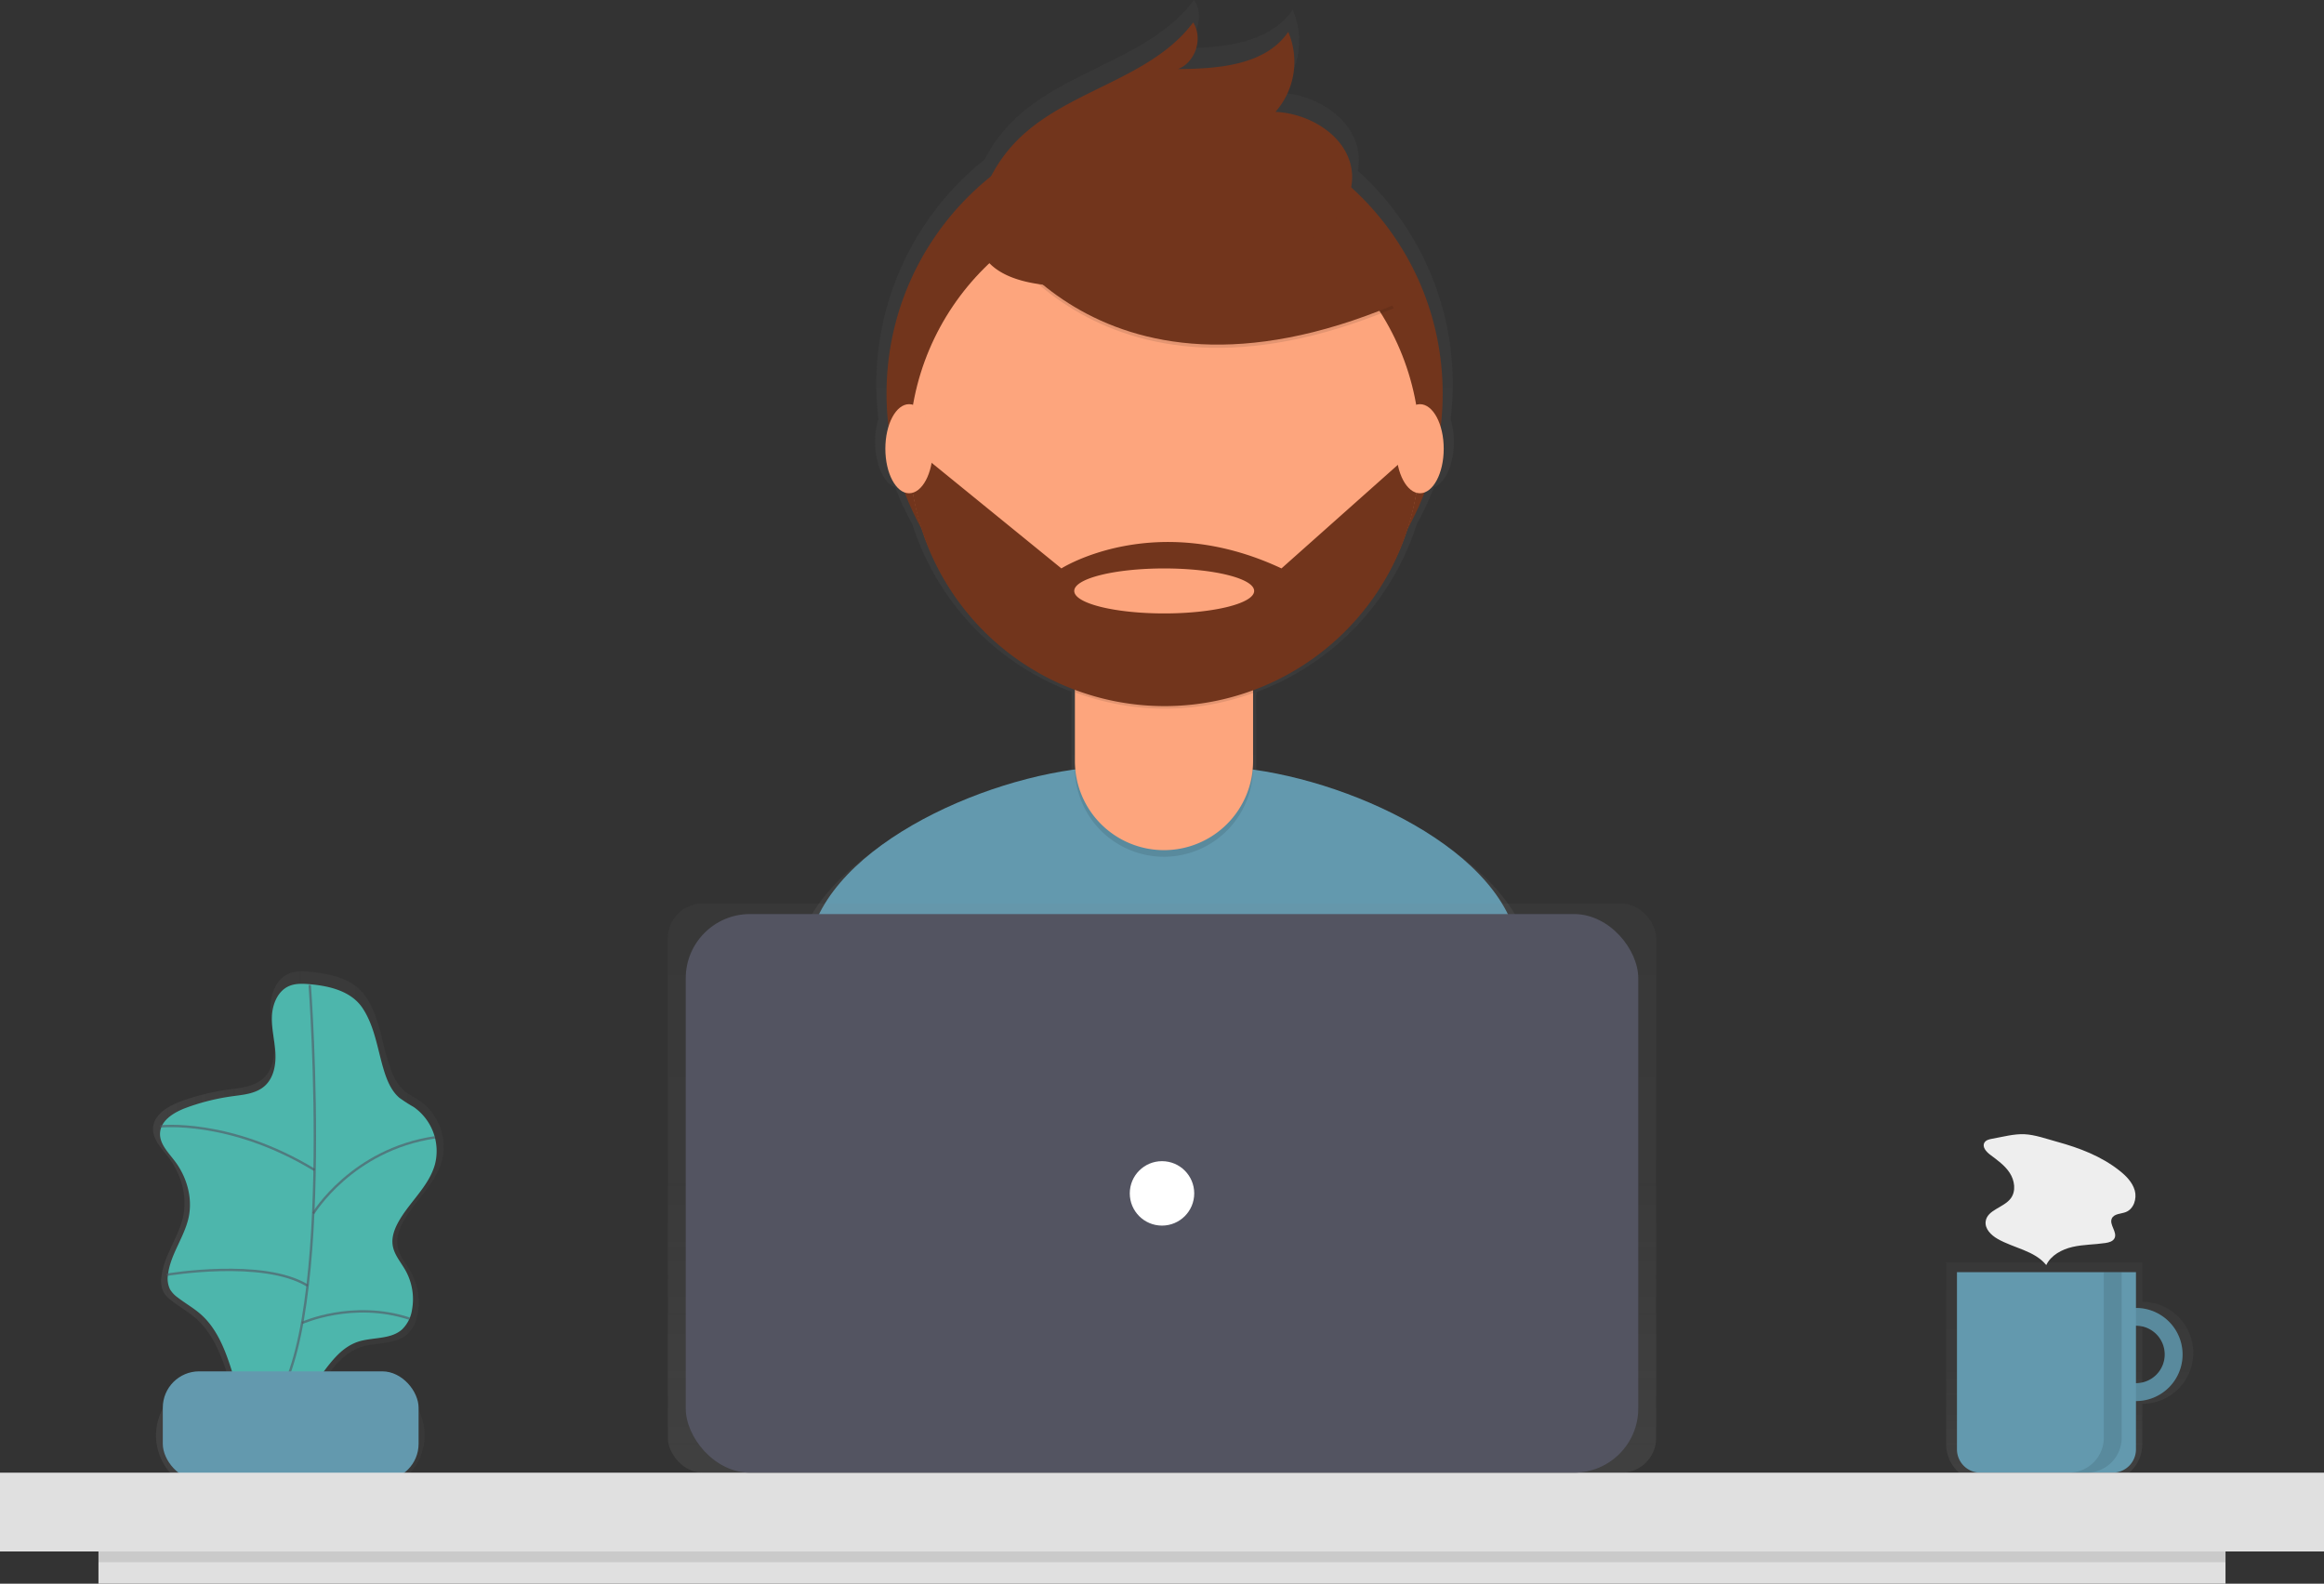 <svg id="780c6f38-12e9-4526-8343-95ef18389740" data-name="Layer 1" xmlns="http://www.w3.org/2000/svg" xmlns:xlink="http://www.w3.org/1999/xlink" width="971.44" height="662" viewBox="0 0 971.44 662"><rect x="0" y="0" width="971.44" height="662" fill="#333333" stroke="none"/><defs><linearGradient id="e33f255a-5f0d-48f0-b4f6-4629f34a01b8" x1="178.28" y1="633.99" x2="299.74" y2="633.99" gradientUnits="userSpaceOnUse"><stop offset="0" stop-color="gray" stop-opacity="0.25"/><stop offset="0.54" stop-color="gray" stop-opacity="0.12"/><stop offset="1" stop-color="gray" stop-opacity="0.1"/></linearGradient><linearGradient id="3dfe494e-3d34-4aa1-8861-9aac963443b7" x1="979.45" y1="738.59" x2="979.45" y2="646.78" xlink:href="#e33f255a-5f0d-48f0-b4f6-4629f34a01b8"/><linearGradient id="47059453-8610-4293-a227-11546ac98e4d" x1="600.65" y1="650.11" x2="600.65" y2="119" xlink:href="#e33f255a-5f0d-48f0-b4f6-4629f34a01b8"/><linearGradient id="c720a710-d9a1-4694-b415-864894a8ed00" x1="485.72" y1="615.6" x2="485.72" y2="377.7" xlink:href="#e33f255a-5f0d-48f0-b4f6-4629f34a01b8"/></defs><title>designer</title><g opacity="0.7"><path d="M299,604.11a23.58,23.58,0,0,0-9.35-25c-2.06-1.39-4.36-2.45-6.26-4.05-3.17-2.67-5-6.6-6.28-10.53-3.14-9.42-4.13-20-9.63-28.51-5-7.75-14.76-10-23.41-10.79-3.15-.28-6.46-.43-9.34.88-4.82,2.18-7.12,7.87-7.34,13.16s1.16,10.5,1.5,15.78-.6,11.09-4.49,14.67-9.47,4-14.64,4.72a96.94,96.94,0,0,0-19.84,4.93c-5.39,2-11.4,5.51-11.65,11.23-.21,4.68,3.57,8.42,6.41,12.15,5.31,7,8,16.16,6.16,24.73s-8,16.21-9.07,25.05a10.88,10.88,0,0,0,.89,6.62A12.11,12.11,0,0,0,186,662.7c3.33,2.57,7,4.64,10.2,7.43,6.57,5.82,10.13,14.27,12.87,22.61.26.8.5,1.62.75,2.42h-6.46A24,24,0,0,0,179.49,719h0a24,24,0,0,0,23.89,23.89h64.5A24,24,0,0,0,291.77,719h0a24,24,0,0,0-23.89-23.89H250.2c4.18-5.6,8.55-10.86,15-13s14.26-.89,19.32-5.39a15.15,15.15,0,0,0,4.39-8.69,25.87,25.87,0,0,0-2.83-17.18c-2-3.63-5-6.92-5.65-11-.55-3.51.72-7.07,2.44-10.19C287.75,620.79,296.38,613.9,299,604.11Z" transform="translate(-114.28 -119)" fill="url(#e33f255a-5f0d-48f0-b4f6-4629f34a01b8)"/></g><path d="M243.84,530.42c-3-.27-6.15-.41-8.89.84-4.59,2.08-6.78,7.5-7,12.53s1.11,10,1.43,15-.57,10.56-4.28,14-9,3.81-13.94,4.49A92.32,92.32,0,0,0,192.27,582c-5.13,1.87-10.85,5.24-11.09,10.7-.2,4.46,3.4,8,6.11,11.57,5.06,6.64,7.58,15.39,5.86,23.55s-7.58,15.44-8.64,23.86a10.36,10.36,0,0,0,.85,6.3,11.53,11.53,0,0,0,3.19,3.38c3.17,2.45,6.71,4.42,9.71,7.08,6.26,5.54,9.64,13.59,12.26,21.53a174.35,174.35,0,0,1,6,23.87c5.39-3.47,12.36-3.42,18.11-6.24,12.25-6,16.37-23.4,29.3-27.73,6.12-2,13.58-.85,18.4-5.13a14.42,14.42,0,0,0,4.18-8.27,24.64,24.64,0,0,0-2.7-16.36c-1.93-3.46-4.77-6.59-5.38-10.51-.53-3.35.69-6.73,2.32-9.7,4.65-8.45,12.87-15,15.38-24.33a22.46,22.46,0,0,0-8.9-23.81,66.35,66.35,0,0,1-6-3.86c-3-2.54-4.73-6.29-6-10-3-9-3.93-19-9.17-27.15C261.36,533.31,252.08,531.16,243.84,530.42Z" transform="translate(-114.28 -119)" fill="#4db6ac"/><path d="M243.75,530.73s11.37,152.41-18.2,178.57" transform="translate(-114.28 -119)" fill="none" stroke="#535461" stroke-miterlimit="10" opacity="0.6"/><rect x="68.05" y="573.24" width="106.92" height="45.5" rx="15.2" ry="15.2" fill="#6399ae"/><path d="M181.2,589.87s29.08-3.39,64.59,18.21" transform="translate(-114.28 -119)" fill="none" stroke="#535461" stroke-miterlimit="10" opacity="0.6"/><path d="M245.22,626.27s16.16-26.73,50.86-31.84" transform="translate(-114.28 -119)" fill="none" stroke="#535461" stroke-miterlimit="10" opacity="0.6"/><path d="M184,651.86s40.31-6.83,58.83,4.55" transform="translate(-114.28 -119)" fill="none" stroke="#535461" stroke-miterlimit="10" opacity="0.6"/><path d="M240.57,672s21.1-9.57,44.84-1.8" transform="translate(-114.28 -119)" fill="none" stroke="#535461" stroke-miterlimit="10" opacity="0.6"/><g opacity="0.7"><path d="M1009.77,663.18V646.78h-82v75.82a16,16,0,0,0,16,16h50a16,16,0,0,0,16-16V705.8a21.31,21.31,0,1,0,0-42.62Zm0,34.43V671.38a13.12,13.12,0,1,1,0,26.23Z" transform="translate(-114.28 -119)" fill="url(#3dfe494e-3d34-4aa1-8861-9aac963443b7)"/></g><path d="M1007.14,665.74a19.46,19.46,0,1,0,19.46,19.46A19.46,19.46,0,0,0,1007.14,665.74Zm0,31.43a12,12,0,1,1,12-12A12,12,0,0,1,1007.14,697.18Z" transform="translate(-114.28 -119)" fill="#6399ae"/><path d="M1007.14,665.74a19.46,19.46,0,1,0,19.46,19.46A19.46,19.46,0,0,0,1007.14,665.74Zm0,31.43a12,12,0,1,1,12-12A12,12,0,0,1,1007.14,697.18Z" transform="translate(-114.28 -119)" opacity="0.1"/><path d="M818,531.78h74.84a0,0,0,0,1,0,0v74.07a9.75,9.75,0,0,1-9.75,9.75H827.77a9.75,9.75,0,0,1-9.75-9.75V531.78A0,0,0,0,1,818,531.78Z" fill="#6399ae"/><rect y="615.6" width="971.44" height="32.93" fill="#e0e0e0"/><g opacity="0.7"><path d="M753.25,514.26c-10.41-37.79-69.44-65.39-113.85-71.51,0-.28,0-.56,0-.84V409.57l.14,0V408.3a110.94,110.94,0,0,0,67-70.23,119.88,119.88,0,0,0,7.15-15.42c4.74-1.73,8.32-9.54,8.32-18.94a33.07,33.07,0,0,0-1.34-9.5,121.53,121.53,0,0,0,.89-14.42,120.18,120.18,0,0,0-39.7-89.38,23.45,23.45,0,0,0,.38-5.88c-1-15.53-17.59-26.08-33.13-26.78a32.8,32.8,0,0,0,5.53-34.64c-9.91,14.44-30.26,16-47.77,16.09,7.56-2.93,11-13.4,6.56-20.21-18.3,24.53-54,29.08-75.76,50.59a63.86,63.86,0,0,0-11.78,16.07,120.24,120.24,0,0,0-45.32,94.13,121.56,121.56,0,0,0,.87,14.29,33,33,0,0,0-1.38,9.63c0,9.44,3.61,17.28,8.39,19a119.88,119.88,0,0,0,7.18,15.47,110.92,110.92,0,0,0,66.54,70v33.8c0,.26,0,.52,0,.78-44.58,6-104.08,33.83-114.4,71.92-8.91,32.9-18.42,69-23.16,90.24,40.57,28.51,125.69,45.24,179,45.24,50.69,0,133.53-15.11,172.91-41.06C772.36,585.73,762.55,548,753.25,514.26Z" transform="translate(-114.28 -119)" fill="url(#47059453-8610-4293-a227-11546ac98e4d)"/></g><path d="M603.61,640.72c48.9,0,128.81-14.57,166.8-39.61-4.11-22.48-13.58-58.87-22.55-91.43-11.42-41.47-83.53-70.22-126.54-70.22H579.87c-43.15,0-115.35,28.91-126.63,70.56-8.6,31.74-17.77,66.59-22.34,87.05C470,624.58,552.15,640.72,603.61,640.72Z" transform="translate(-114.28 -119)" fill="#6399ae"/><circle cx="486.81" cy="164.5" r="116.24" fill="#72351c"/><path d="M449.29,261.31h74.48a0,0,0,0,1,0,0v59.58a37.24,37.24,0,0,1-37.24,37.24h0a37.24,37.24,0,0,1-37.24-37.24V261.31A0,0,0,0,1,449.29,261.31Z" opacity="0.1"/><path d="M460,258.55h53.11a10.68,10.68,0,0,1,10.68,10.68v48.9a37.24,37.24,0,0,1-37.24,37.24h0a37.24,37.24,0,0,1-37.24-37.24v-48.9A10.68,10.68,0,0,1,460,258.55Z" fill="#fda57d"/><path d="M563.71,408.43a107.19,107.19,0,0,0,74.48.21v-9.15H563.71Z" transform="translate(-114.28 -119)" opacity="0.1"/><circle cx="486.81" cy="187.67" r="106.75" fill="#fda57d"/><path d="M525,209.56s45,91.32,171.9,38.27L667.4,201.51,615,182.71Z" transform="translate(-114.28 -119)" opacity="0.1"/><path d="M525,208.22s45,91.32,171.9,38.27L667.4,200.16,615,181.36Z" transform="translate(-114.28 -119)" fill="#72351c"/><path d="M524.65,202.05a61.67,61.67,0,0,1,15.29-24.86c21-20.76,55.42-25.14,73.08-48.81,4.24,6.57,1,16.67-6.33,19.49,16.89-.11,36.52-1.59,46.08-15.52a31.64,31.64,0,0,1-5.34,33.41c15,.68,31,10.86,32,25.83.65,10-5.61,19.43-13.81,25.15s-18.12,8.35-27.89,10.5C609.19,233.54,506,259.88,524.65,202.05Z" transform="translate(-114.28 -119)" fill="#72351c"/><path d="M707.84,307.6H705l-55.06,49c-53-24.85-92,0-92,0l-57.75-47-5.82.73a106.75,106.75,0,0,0,213.46-2.75ZM600.92,375.42c-20.77,0-37.6-4.21-37.6-9.4s16.84-9.4,37.6-9.4,37.6,4.21,37.6,9.4S621.69,375.42,600.92,375.42Z" transform="translate(-114.28 -119)" fill="#72351c"/><ellipse cx="380.01" cy="187.57" rx="9.93" ry="18.62" fill="#fda57d"/><ellipse cx="593.55" cy="187.57" rx="9.93" ry="18.62" fill="#fda57d"/><g opacity="0.7"><rect x="279.16" y="377.7" width="413.12" height="237.89" rx="14.5" ry="14.5" fill="url(#c720a710-d9a1-4694-b415-864894a8ed00)"/></g><rect x="286.64" y="382.09" width="398.16" height="233.5" rx="26.84" ry="26.84" fill="#535461"/><circle cx="485.72" cy="498.85" r="13.47" fill="#fff"/><rect x="41.16" y="648.53" width="889.11" height="13.47" fill="#e0e0e0"/><rect x="41.16" y="648.53" width="889.11" height="4.49" opacity="0.1"/><path d="M993.67,650.78V720a14.59,14.59,0,0,1-14.59,14.59h7.48A14.59,14.59,0,0,0,1001.15,720V650.78Z" transform="translate(-114.28 -119)" opacity="0.1"/><path d="M947.06,595c-1.26.22-2.69.56-3.31,1.68-1,1.78.8,3.79,2.42,5,3,2.26,6.16,4.48,8.2,7.63s2.68,7.55.45,10.58c-2.91,3.95-9.85,4.79-10.52,9.65-.43,3.12,2.26,5.78,5,7.34,6.74,3.86,15.43,4.89,20.32,10.93,2-4.15,6.54-6.55,11-7.58s9.18-.95,13.75-1.64c1.47-.22,3.13-.67,3.79-2,1.28-2.59-2.36-5.7-1.11-8.3,1-2,3.76-1.83,5.81-2.62,3.34-1.29,4.71-5.59,3.77-9s-3.62-6.15-6.44-8.36c-7.58-6-16.7-9.46-25.93-12-4.29-1.17-9.33-3-13.78-3.19C956.23,592.91,951.32,594.25,947.06,595Z" transform="translate(-114.28 -119)" fill="#eee"/></svg>